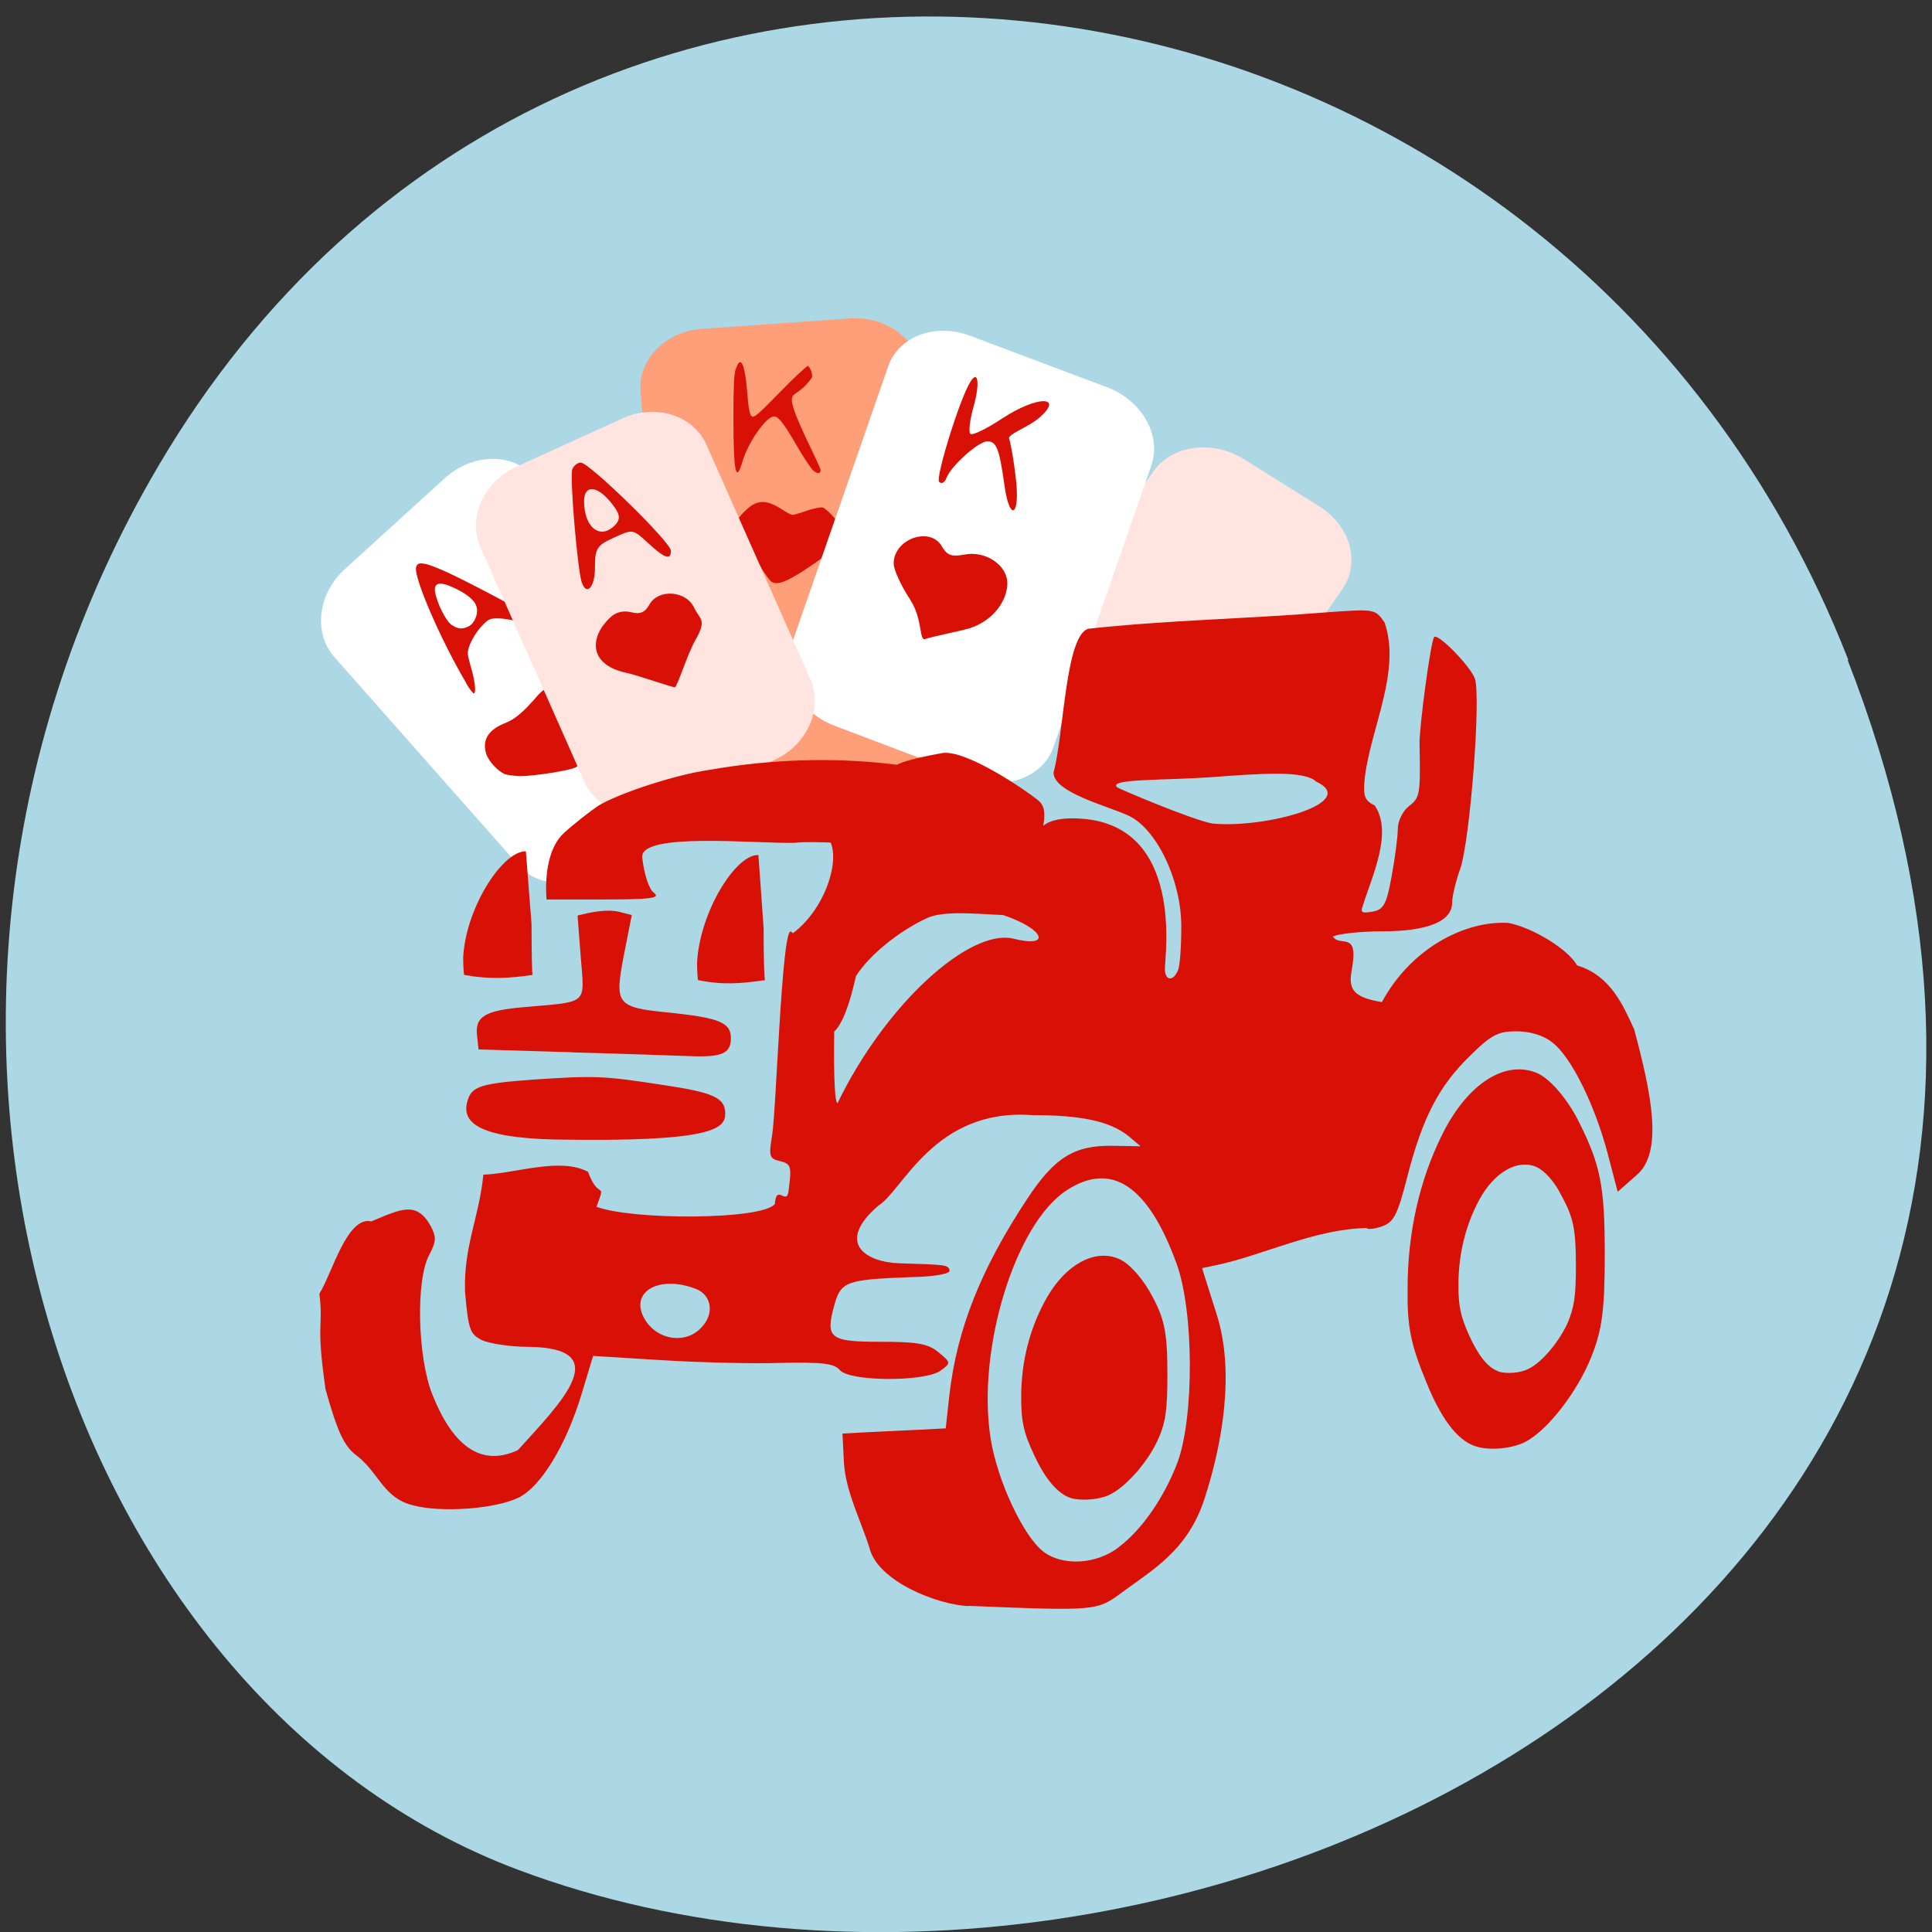 <svg xmlns="http://www.w3.org/2000/svg" viewBox="0 0 16 16"><rect x="0" y="0" width="16" height="16" fill="#333333" stroke="none"/><path d="m 15.301 5.465 c 3.105 7.965 -5.594 12.05 -11.01 10.02 c -3.781 -1.418 -5.668 -7.06 -2.98 -11.625 c 3.387 -5.762 11.598 -4.535 13.996 1.605" fill="#acd7e5"/><path d="m 2.863 4.707 l 0.824 -0.75 c 0.227 -0.203 0.555 -0.211 0.73 -0.012 l 1.523 1.727 c 0.176 0.199 0.133 0.527 -0.094 0.734 l -0.824 0.746 c -0.23 0.207 -0.555 0.211 -0.73 0.012 l -1.527 -1.727 c -0.172 -0.199 -0.133 -0.527 0.098 -0.73" fill="#fff"/><path d="m 7.04 2.637 l -1.223 0.086 c -0.305 0.02 -0.535 0.254 -0.512 0.52 l 0.227 2.895 c 0.02 0.27 0.281 0.469 0.586 0.445 l 1.227 -0.086 c 0.301 -0.02 0.531 -0.254 0.512 -0.52 l -0.227 -2.895 c -0.023 -0.266 -0.285 -0.465 -0.59 -0.445" fill="#ff9f79"/><path d="m 6.391 4.82 c -0.016 -0.012 -0.051 -0.059 -0.082 -0.109 c -0.027 -0.051 -0.086 -0.125 -0.125 -0.168 c -0.125 -0.129 -0.129 -0.203 -0.016 -0.309 c 0.098 -0.098 0.176 -0.102 0.313 -0.012 c 0.035 0.023 0.074 0.043 0.082 0.043 c 0.008 0 0.063 -0.016 0.117 -0.035 c 0.059 -0.02 0.117 -0.031 0.133 -0.027 c 0.016 0.004 0.055 0.039 0.086 0.074 c 0.047 0.051 0.063 0.074 0.063 0.117 c 0 0.105 -0.047 0.16 -0.289 0.32 c -0.16 0.105 -0.234 0.133 -0.281 0.105" fill="#d81006"/><path d="m 10.922 4.191 l -0.625 -0.391 c -0.262 -0.16 -0.594 -0.113 -0.746 0.105 l -0.949 1.359 c -0.152 0.219 -0.066 0.527 0.195 0.688 l 0.629 0.391 c 0.258 0.16 0.594 0.113 0.746 -0.105 l 0.945 -1.359 c 0.152 -0.219 0.066 -0.527 -0.195 -0.688" fill="#ffe4e0"/><path d="m 9.168 3.207 l -1.133 -0.426 c -0.289 -0.109 -0.594 0.004 -0.68 0.254 l -0.809 2.328 c -0.086 0.25 0.078 0.539 0.367 0.648 l 1.137 0.43 c 0.285 0.109 0.59 -0.008 0.676 -0.258 l 0.809 -2.328 c 0.086 -0.25 -0.078 -0.539 -0.367 -0.648" fill="#fff"/><g fill="#d81006"><path d="m 4.188 6.414 c -0.063 -0.023 -0.141 -0.109 -0.16 -0.168 c -0.039 -0.117 0.016 -0.203 0.156 -0.258 c 0.078 -0.031 0.145 -0.086 0.254 -0.211 c 0.078 -0.094 0.152 -0.121 0.23 -0.094 c 0.117 0.047 0.195 0.188 0.195 0.355 c -0.004 0.16 -0.039 0.285 -0.094 0.316 c -0.047 0.027 -0.348 0.074 -0.469 0.074 c -0.043 -0.004 -0.094 -0.008 -0.113 -0.016"/><path d="m 3.863 5.66 c -0.211 -0.355 -0.43 -0.863 -0.418 -0.957 c 0.008 -0.059 0.07 -0.051 0.281 0.047 c 0.199 0.094 0.633 0.324 0.699 0.375 c 0.074 0.055 0.031 0.066 -0.102 0.031 c -0.066 -0.02 -0.156 -0.035 -0.199 -0.035 c -0.07 0 -0.082 0.008 -0.137 0.066 c -0.063 0.07 -0.113 0.168 -0.113 0.223 c 0 0.02 0.012 0.066 0.023 0.105 c 0.031 0.098 0.051 0.227 0.027 0.227 c -0.008 0 -0.035 -0.035 -0.063 -0.082 m 0.02 -0.473 c 0.047 -0.023 0.082 -0.102 0.066 -0.16 c -0.012 -0.055 -0.09 -0.117 -0.199 -0.164 c -0.113 -0.051 -0.156 -0.035 -0.145 0.039 c 0.016 0.094 0.09 0.242 0.137 0.273 c 0.055 0.035 0.086 0.039 0.141 0.012"/></g><path d="m 5.156 3.465 l -0.875 0.398 c -0.277 0.125 -0.41 0.426 -0.301 0.672 l 0.859 1.938 c 0.109 0.246 0.422 0.344 0.695 0.219 l 0.879 -0.398 c 0.273 -0.125 0.406 -0.426 0.297 -0.672 l -0.859 -1.938 c -0.109 -0.246 -0.422 -0.344 -0.695 -0.219" fill="#ffe4e0"/><g fill="#d81006"><path d="m 8.02 13.301 c -0.262 -0.012 -0.754 -0.207 -0.82 -0.484 c -0.074 -0.234 -0.195 -0.461 -0.211 -0.703 l -0.012 -0.242 c 0.285 -0.016 0.57 -0.027 0.855 -0.043 l 0.031 -0.281 c 0.063 -0.543 0.262 -1.043 0.645 -1.621 c 0.227 -0.344 0.391 -0.445 0.715 -0.438 l 0.223 0.004 l -0.102 -0.086 c -0.152 -0.121 -0.387 -0.172 -0.797 -0.172 c -0.809 -0.059 -1.07 0.625 -1.273 0.75 c -0.359 0.309 -0.102 0.469 0.176 0.477 c 0.387 0.012 0.402 0.012 0.414 0.059 c 0.008 0.027 -0.121 0.051 -0.301 0.055 c -0.551 0.02 -0.598 0.035 -0.652 0.227 c -0.078 0.281 -0.043 0.309 0.383 0.309 c 0.305 0 0.391 0.016 0.477 0.086 c 0.105 0.086 0.105 0.09 0.02 0.152 c -0.125 0.094 -0.754 0.094 -0.836 -0.004 c -0.047 -0.055 -0.145 -0.066 -0.488 -0.059 c -0.238 0.008 -0.684 -0.004 -0.992 -0.023 l -0.563 -0.035 l -0.098 0.324 c -0.129 0.422 -0.336 0.758 -0.516 0.848 c -0.188 0.094 -0.637 0.129 -0.875 0.066 c -0.246 -0.059 -0.281 -0.262 -0.461 -0.406 c -0.109 -0.078 -0.164 -0.191 -0.266 -0.555 c -0.082 -0.57 -0.016 -0.496 -0.051 -0.793 c 0.102 -0.156 0.227 -0.645 0.43 -0.598 c 0.246 -0.102 0.375 -0.172 0.492 0.039 c 0.047 0.09 0.047 0.125 -0.012 0.238 c -0.113 0.207 -0.098 0.852 0.027 1.16 c 0.176 0.441 0.414 0.594 0.707 0.457 c 0.355 -0.391 0.816 -0.848 0.086 -0.855 c -0.148 0 -0.32 -0.027 -0.383 -0.055 c -0.102 -0.051 -0.113 -0.09 -0.141 -0.402 c -0.012 -0.379 0.117 -0.613 0.152 -0.969 c 0.262 -0.008 0.637 -0.148 0.867 -0.023 c 0.09 0.246 0.152 0.063 0.07 0.289 c 0.305 0.113 1.375 0.109 1.477 -0.023 c 0.012 -0.172 0.098 0.016 0.113 -0.105 c 0.027 -0.207 0.023 -0.227 -0.07 -0.25 c -0.09 -0.02 -0.094 -0.043 -0.066 -0.211 c 0.035 -0.215 0.078 -1.668 0.152 -1.691 c 0.031 -0.012 0.371 0.535 0.363 0.789 c -0.004 0.246 -0.004 0.625 0.027 0.633 c 0.402 -0.828 1.094 -1.445 1.453 -1.363 c 0.328 0.082 0.258 -0.082 -0.082 -0.195 c -0.207 -0.008 -0.484 -0.039 -0.625 0.023 c -0.238 0.109 -0.484 0.309 -0.594 0.484 c -0.273 1.238 -0.633 -0.25 -0.527 -0.352 c 0.34 -0.25 0.457 -0.828 0.199 -0.84 c -0.07 -0.004 0.504 0.055 0.508 -0.109 c 0 -0.117 -0.086 -0.492 0.055 -0.457 c 0.203 0.047 -0.105 0.016 0.477 -0.09 c 0.195 -0.035 0.691 0.305 0.793 0.387 c 0.055 0.043 0.066 0.098 0.047 0.215 c -0.027 0.148 -0.113 -0.09 0.316 -0.059 c 0.852 0.059 0.691 1.137 0.691 1.242 c 0 0.102 0.07 0.109 0.109 0.012 c 0.016 -0.035 0.027 -0.199 0.027 -0.363 c 0 -0.383 -0.207 -0.813 -0.441 -0.918 c -0.18 -0.082 -0.617 -0.191 -0.617 -0.355 c 0.086 -0.316 0.098 -1.141 0.289 -1.191 c 0.691 -0.074 1.254 -0.078 1.988 -0.137 c 0.383 -0.027 0.387 -0.027 0.465 0.086 c 0.137 0.402 -0.113 0.867 -0.164 1.281 c -0.016 0.156 -0.004 0.191 0.082 0.234 c 0.152 0.223 -0.023 0.586 -0.098 0.828 c -0.023 0.059 -0.008 0.066 0.078 0.051 c 0.094 -0.016 0.117 -0.059 0.16 -0.293 c 0.027 -0.148 0.051 -0.328 0.051 -0.391 c 0 -0.07 0.043 -0.152 0.094 -0.191 c 0.09 -0.07 0.094 -0.098 0.086 -0.508 c -0.004 -0.145 0.094 -0.863 0.121 -0.891 c 0.031 -0.035 0.293 0.234 0.336 0.34 c 0.055 0.137 -0.039 1.352 -0.121 1.582 c -0.035 0.098 -0.066 0.223 -0.066 0.277 c 0 0.156 -0.203 0.238 -0.582 0.238 c -0.176 0 -0.359 0.02 -0.406 0.043 c 0.063 0.094 0.219 -0.059 0.156 0.281 c -0.031 0.164 0.023 0.223 0.25 0.262 c 0.246 -0.453 0.695 -0.676 1.047 -0.656 c 0.203 0.039 0.496 0.219 0.57 0.352 c 0.281 0.086 0.383 0.336 0.473 0.531 c 0.141 0.527 0.242 1.012 0.023 1.203 l -0.16 0.141 l -0.082 -0.313 c -0.109 -0.414 -0.305 -0.805 -0.457 -0.922 c -0.078 -0.063 -0.188 -0.094 -0.301 -0.094 c -0.148 0 -0.207 0.027 -0.387 0.207 c -0.254 0.246 -0.391 0.512 -0.516 1 c -0.078 0.305 -0.109 0.371 -0.203 0.406 c -0.063 0.023 -0.121 0.031 -0.133 0.016 c -0.43 0.008 -0.852 0.223 -1.234 0.305 l -0.129 0.027 l 0.121 0.383 c 0.152 0.477 0.047 1.074 -0.102 1.531 c -0.137 0.418 -0.418 0.578 -0.68 0.77 c -0.211 0.156 -0.211 0.156 -1.277 0.113 m 1.25 -0.488 c 0.188 -0.141 0.371 -0.406 0.48 -0.688 c 0.145 -0.375 0.141 -1.27 -0.004 -1.66 c -0.234 -0.645 -0.539 -0.848 -0.91 -0.605 c -0.426 0.277 -0.746 1.32 -0.629 2.055 c 0.055 0.348 0.27 0.809 0.438 0.938 c 0.16 0.121 0.441 0.105 0.625 -0.039 m -3.449 -1.828 c 0.102 -0.117 0.07 -0.266 -0.063 -0.313 c -0.305 -0.113 -0.543 0.031 -0.418 0.25 c 0.105 0.184 0.355 0.215 0.48 0.063 m 5.082 -4.512 c -0.102 -0.094 -0.457 -0.066 -0.879 -0.035 c -0.395 0.027 -0.84 0.012 -0.77 0.082 c 0.012 0.012 0.621 0.27 0.789 0.301 c 0.445 0.043 1.23 -0.176 0.859 -0.348 m -6.305 2.965 c -0.648 -0.016 -0.777 -0.148 -0.719 -0.328 c 0.035 -0.113 0.117 -0.137 0.539 -0.168 c 0.523 -0.035 0.586 -0.031 1.07 0.043 c 0.422 0.063 0.523 0.105 0.523 0.238 c 0 0.125 -0.098 0.238 -1.414 0.215 m 0.137 -0.723 l -0.766 -0.023 l -0.012 -0.113 c -0.02 -0.16 0.066 -0.211 0.398 -0.238 c 0.527 -0.047 0.492 -0.016 0.461 -0.41 l -0.027 -0.348 c 0.109 -0.027 0.234 -0.055 0.344 -0.031 l 0.105 0.027 l -0.066 0.336 c -0.078 0.406 -0.063 0.43 0.387 0.473 c 0.406 0.043 0.5 0.082 0.5 0.211 c 0 0.129 -0.078 0.16 -0.352 0.148 c -0.117 -0.004 -0.555 -0.02 -0.973 -0.031 m -0.059 -1.816 c 0.082 -0.074 0.207 -0.172 0.281 -0.223 c 0.168 -0.105 0.648 -0.262 0.93 -0.301 c 2.094 -0.367 3.754 0.645 1.43 0.609 c 0.047 0.027 -0.551 -0.027 -0.73 -0.004 c -0.316 0.008 -1.27 -0.09 -1.262 0.117 c 0.016 0.141 0.055 0.266 0.098 0.297 c 0.055 0.043 -0.02 0.055 -0.41 0.055 h -0.48 c -0.016 -0.223 0.023 -0.441 0.145 -0.551 m 0.508 -1.328 c -0.309 -0.07 -0.293 -0.297 -0.129 -0.453 c 0.047 -0.047 0.109 -0.063 0.176 -0.047 c 0.078 0.02 0.117 0 0.152 -0.063 c 0.074 -0.133 0.305 -0.117 0.371 0.027 c 0.047 0.098 0.109 0.094 0.008 0.27 c -0.063 0.109 -0.148 0.383 -0.168 0.387 c -0.02 0.004 -0.313 -0.102 -0.41 -0.121 m 2.363 -0.598 c -0.078 -0.117 -0.141 -0.254 -0.141 -0.305 c 0 -0.207 0.309 -0.313 0.402 -0.137 c 0.043 0.07 0.078 0.082 0.184 0.063 c 0.168 -0.035 0.355 0.082 0.355 0.238 c 0 0.137 -0.109 0.305 -0.309 0.371 c -0.074 0.023 -0.332 0.074 -0.371 0.09 c -0.051 0.02 -0.02 -0.164 -0.121 -0.32 m -2.723 -0.148 c -0.035 -0.102 -0.102 -0.883 -0.078 -0.938 c 0.012 -0.031 0.043 -0.055 0.07 -0.055 c 0.07 0 0.746 0.66 0.746 0.73 c 0 0.082 -0.051 0.063 -0.188 -0.063 c -0.125 -0.117 -0.129 -0.117 -0.281 -0.047 c -0.145 0.066 -0.16 0.09 -0.16 0.25 c 0 0.164 -0.07 0.238 -0.109 0.121 m 0.285 -0.484 c 0.039 -0.047 0.027 -0.09 -0.043 -0.176 c -0.117 -0.145 -0.223 -0.148 -0.223 -0.012 c 0 0.23 0.145 0.328 0.266 0.188 m 3.215 -0.324 c -0.043 -0.301 -0.066 -0.359 -0.141 -0.359 c -0.074 0 -0.301 0.203 -0.34 0.305 c -0.012 0.035 -0.039 0.051 -0.059 0.031 c -0.035 -0.027 0.172 -0.695 0.258 -0.828 c 0.063 -0.105 0.082 0.008 0.027 0.203 c -0.031 0.109 -0.043 0.211 -0.027 0.227 c 0.016 0.016 0.137 -0.043 0.266 -0.129 c 0.293 -0.191 0.508 -0.184 0.309 -0.008 c -0.086 0.078 -0.27 0.141 -0.254 0.176 c 0.012 0.035 0.039 0.18 0.055 0.324 c 0.039 0.32 -0.051 0.375 -0.094 0.059"/><path d="m 6.723 3.883 c -0.02 -0.023 -0.082 -0.117 -0.133 -0.207 c -0.105 -0.18 -0.145 -0.227 -0.18 -0.227 c -0.066 0 -0.215 0.215 -0.262 0.375 c -0.055 0.188 -0.074 0.078 -0.074 -0.371 c 0 -0.238 0.004 -0.359 0.02 -0.398 c 0.039 -0.117 0.074 -0.047 0.094 0.191 c 0.008 0.117 0.02 0.188 0.035 0.199 c 0.02 0.02 0.051 -0.008 0.234 -0.195 c 0.117 -0.121 0.223 -0.219 0.234 -0.219 c 0.012 0 0.051 0.078 0.027 0.105 c -0.109 0.145 -0.164 0.105 -0.16 0.188 c 0.008 0.055 0.039 0.137 0.121 0.313 c 0.063 0.129 0.117 0.246 0.117 0.254 c 0 0.039 -0.035 0.035 -0.074 -0.008"/><path d="m 12.207 11.973 c -0.141 -0.051 -0.277 -0.23 -0.398 -0.535 c -0.125 -0.301 -0.156 -0.453 -0.152 -0.762 c 0 -0.469 0.098 -0.902 0.289 -1.285 c 0.211 -0.422 0.527 -0.621 0.793 -0.5 c 0.105 0.051 0.25 0.219 0.344 0.414 c 0.172 0.348 0.207 0.52 0.207 1.086 c 0 0.457 -0.023 0.625 -0.109 0.84 c -0.117 0.297 -0.367 0.617 -0.551 0.711 c -0.117 0.059 -0.313 0.074 -0.422 0.031"/><path d="m 8.867 12.406 c -0.105 -0.035 -0.207 -0.152 -0.297 -0.344 c -0.094 -0.195 -0.113 -0.293 -0.113 -0.492 c 0 -0.301 0.074 -0.582 0.215 -0.828 c 0.156 -0.27 0.391 -0.398 0.586 -0.32 c 0.082 0.031 0.184 0.141 0.258 0.266 c 0.129 0.223 0.152 0.336 0.152 0.699 c 0 0.293 -0.016 0.402 -0.082 0.543 c -0.086 0.188 -0.273 0.395 -0.406 0.453 c -0.086 0.039 -0.234 0.047 -0.313 0.023"/></g><path d="m 12.406 11.355 c -0.082 -0.027 -0.164 -0.129 -0.238 -0.293 c -0.074 -0.164 -0.09 -0.25 -0.09 -0.418 c 0 -0.258 0.059 -0.496 0.172 -0.707 c 0.125 -0.23 0.316 -0.34 0.473 -0.273 c 0.063 0.027 0.148 0.117 0.203 0.227 c 0.105 0.191 0.125 0.285 0.125 0.598 c 0 0.25 -0.016 0.34 -0.066 0.461 c -0.07 0.16 -0.219 0.336 -0.328 0.387 c -0.066 0.035 -0.188 0.043 -0.25 0.02" fill="#acd7e5"/><g fill="#d81006"><path d="m 4.355 7.05 l 0.047 0.602 c 0 0.219 0.004 0.41 0.008 0.422 c -0.191 0.027 -0.348 0.039 -0.566 0 c -0.004 -0.012 -0.008 -0.078 -0.008 -0.145 c 0.02 -0.406 0.324 -0.883 0.52 -0.879"/><path d="m 6.281 7.082 l 0.043 0.605 c 0 0.227 0.004 0.418 0.012 0.43 c -0.191 0.027 -0.344 0.043 -0.555 0 c -0.004 -0.012 -0.008 -0.078 -0.008 -0.145 c 0.02 -0.41 0.316 -0.898 0.508 -0.891"/></g></svg>